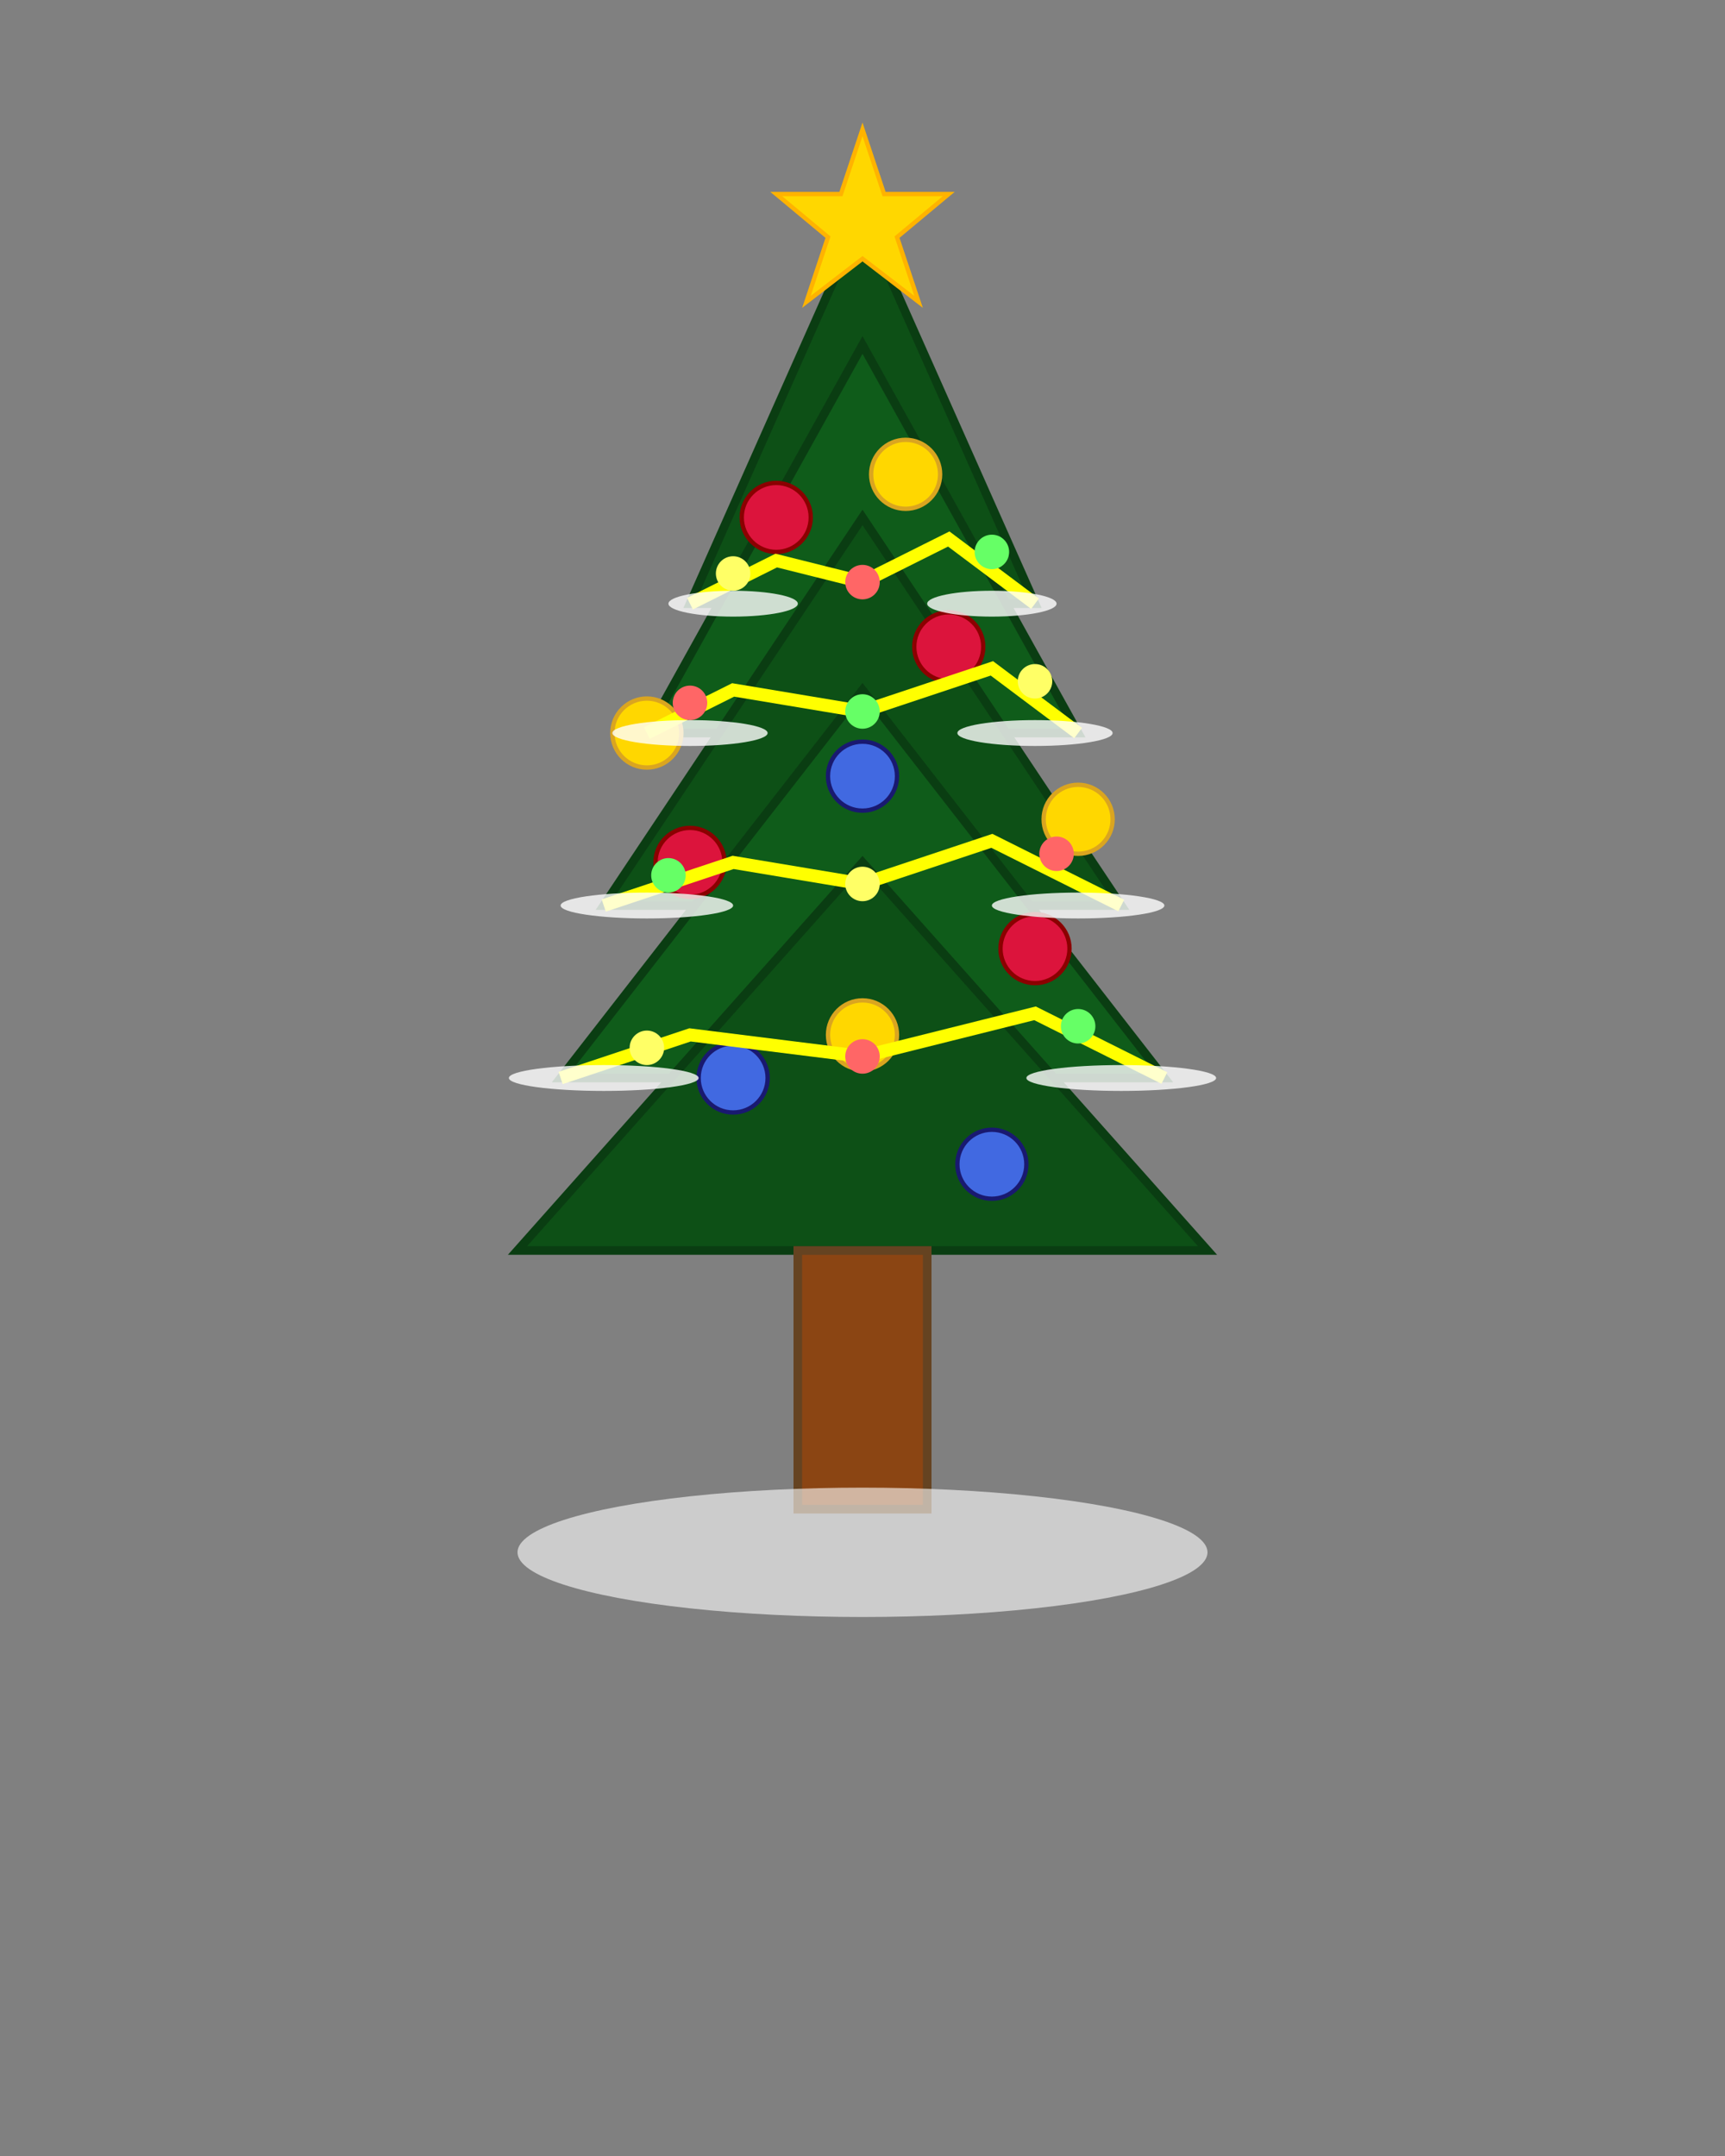 <svg viewBox="0 0 400 500" xmlns="http://www.w3.org/2000/svg">
  <rect x="0" y="0" width="400" height="500" fill="#808080" stroke="none"/>
  <!-- Tree layers from top to bottom -->
  <!-- Top layer -->
  <polygon points="200,50 160,140 240,140" fill="#0d5016" stroke="#0a3d12" stroke-width="2"/>
  
  <!-- Second layer -->
  <polygon points="200,80 150,170 250,170" fill="#0f5c1a" stroke="#0a3d12" stroke-width="2"/>
  
  <!-- Third layer -->
  <polygon points="200,120 140,210 260,210" fill="#0d5016" stroke="#0a3d12" stroke-width="2"/>
  
  <!-- Fourth layer -->
  <polygon points="200,160 130,250 270,250" fill="#0f5c1a" stroke="#0a3d12" stroke-width="2"/>
  
  <!-- Bottom layer -->
  <polygon points="200,200 120,290 280,290" fill="#0d5016" stroke="#0a3d12" stroke-width="2"/>
  
  <!-- Tree trunk -->
  <rect x="185" y="290" width="30" height="60" fill="#8b4513" stroke="#654321" stroke-width="2"/>
  
  <!-- Star on top -->
  <polygon points="200,30 205,45 220,45 208,55 213,70 200,60 187,70 192,55 180,45 195,45" fill="#ffd700" stroke="#ffb300" stroke-width="1"/>
  
  <!-- Ornaments -->
  <!-- Red ornaments -->
  <circle cx="180" cy="120" r="8" fill="#dc143c" stroke="#8b0000" stroke-width="1"/>
  <circle cx="220" cy="150" r="8" fill="#dc143c" stroke="#8b0000" stroke-width="1"/>
  <circle cx="160" cy="200" r="8" fill="#dc143c" stroke="#8b0000" stroke-width="1"/>
  <circle cx="240" cy="220" r="8" fill="#dc143c" stroke="#8b0000" stroke-width="1"/>
  
  <!-- Blue ornaments -->
  <circle cx="200" cy="180" r="8" fill="#4169e1" stroke="#191970" stroke-width="1"/>
  <circle cx="170" cy="250" r="8" fill="#4169e1" stroke="#191970" stroke-width="1"/>
  <circle cx="230" cy="270" r="8" fill="#4169e1" stroke="#191970" stroke-width="1"/>
  
  <!-- Gold ornaments -->
  <circle cx="210" cy="110" r="8" fill="#ffd700" stroke="#daa520" stroke-width="1"/>
  <circle cx="150" cy="170" r="8" fill="#ffd700" stroke="#daa520" stroke-width="1"/>
  <circle cx="250" cy="190" r="8" fill="#ffd700" stroke="#daa520" stroke-width="1"/>
  <circle cx="200" cy="240" r="8" fill="#ffd700" stroke="#daa520" stroke-width="1"/>
  
  <!-- String lights -->
  <polyline points="160,140 180,130 200,135 220,125 240,140" stroke="#ffff00" stroke-width="3" fill="none"/>
  <polyline points="150,170 170,160 200,165 230,155 250,170" stroke="#ffff00" stroke-width="3" fill="none"/>
  <polyline points="140,210 170,200 200,205 230,195 260,210" stroke="#ffff00" stroke-width="3" fill="none"/>
  <polyline points="130,250 160,240 200,245 240,235 270,250" stroke="#ffff00" stroke-width="3" fill="none"/>
  
  <!-- Light bulbs -->
  <circle cx="170" cy="133" r="4" fill="#ffff66"/>
  <circle cx="200" cy="135" r="4" fill="#ff6666"/>
  <circle cx="230" cy="128" r="4" fill="#66ff66"/>
  
  <circle cx="160" cy="163" r="4" fill="#ff6666"/>
  <circle cx="200" cy="165" r="4" fill="#66ff66"/>
  <circle cx="240" cy="158" r="4" fill="#ffff66"/>
  
  <circle cx="155" cy="203" r="4" fill="#66ff66"/>
  <circle cx="200" cy="205" r="4" fill="#ffff66"/>
  <circle cx="245" cy="198" r="4" fill="#ff6666"/>
  
  <circle cx="150" cy="243" r="4" fill="#ffff66"/>
  <circle cx="200" cy="245" r="4" fill="#ff6666"/>
  <circle cx="250" cy="238" r="4" fill="#66ff66"/>
  
  <!-- Snow on branches -->
  <ellipse cx="170" cy="140" rx="15" ry="3" fill="#ffffff" opacity="0.8"/>
  <ellipse cx="230" cy="140" rx="15" ry="3" fill="#ffffff" opacity="0.8"/>
  <ellipse cx="160" cy="170" rx="18" ry="3" fill="#ffffff" opacity="0.8"/>
  <ellipse cx="240" cy="170" rx="18" ry="3" fill="#ffffff" opacity="0.8"/>
  <ellipse cx="150" cy="210" rx="20" ry="3" fill="#ffffff" opacity="0.8"/>
  <ellipse cx="250" cy="210" rx="20" ry="3" fill="#ffffff" opacity="0.8"/>
  <ellipse cx="140" cy="250" rx="22" ry="3" fill="#ffffff" opacity="0.8"/>
  <ellipse cx="260" cy="250" rx="22" ry="3" fill="#ffffff" opacity="0.8"/>
  
  <!-- Base/ground -->
  <ellipse cx="200" cy="360" rx="80" ry="15" fill="#ffffff" opacity="0.6"/>
</svg>